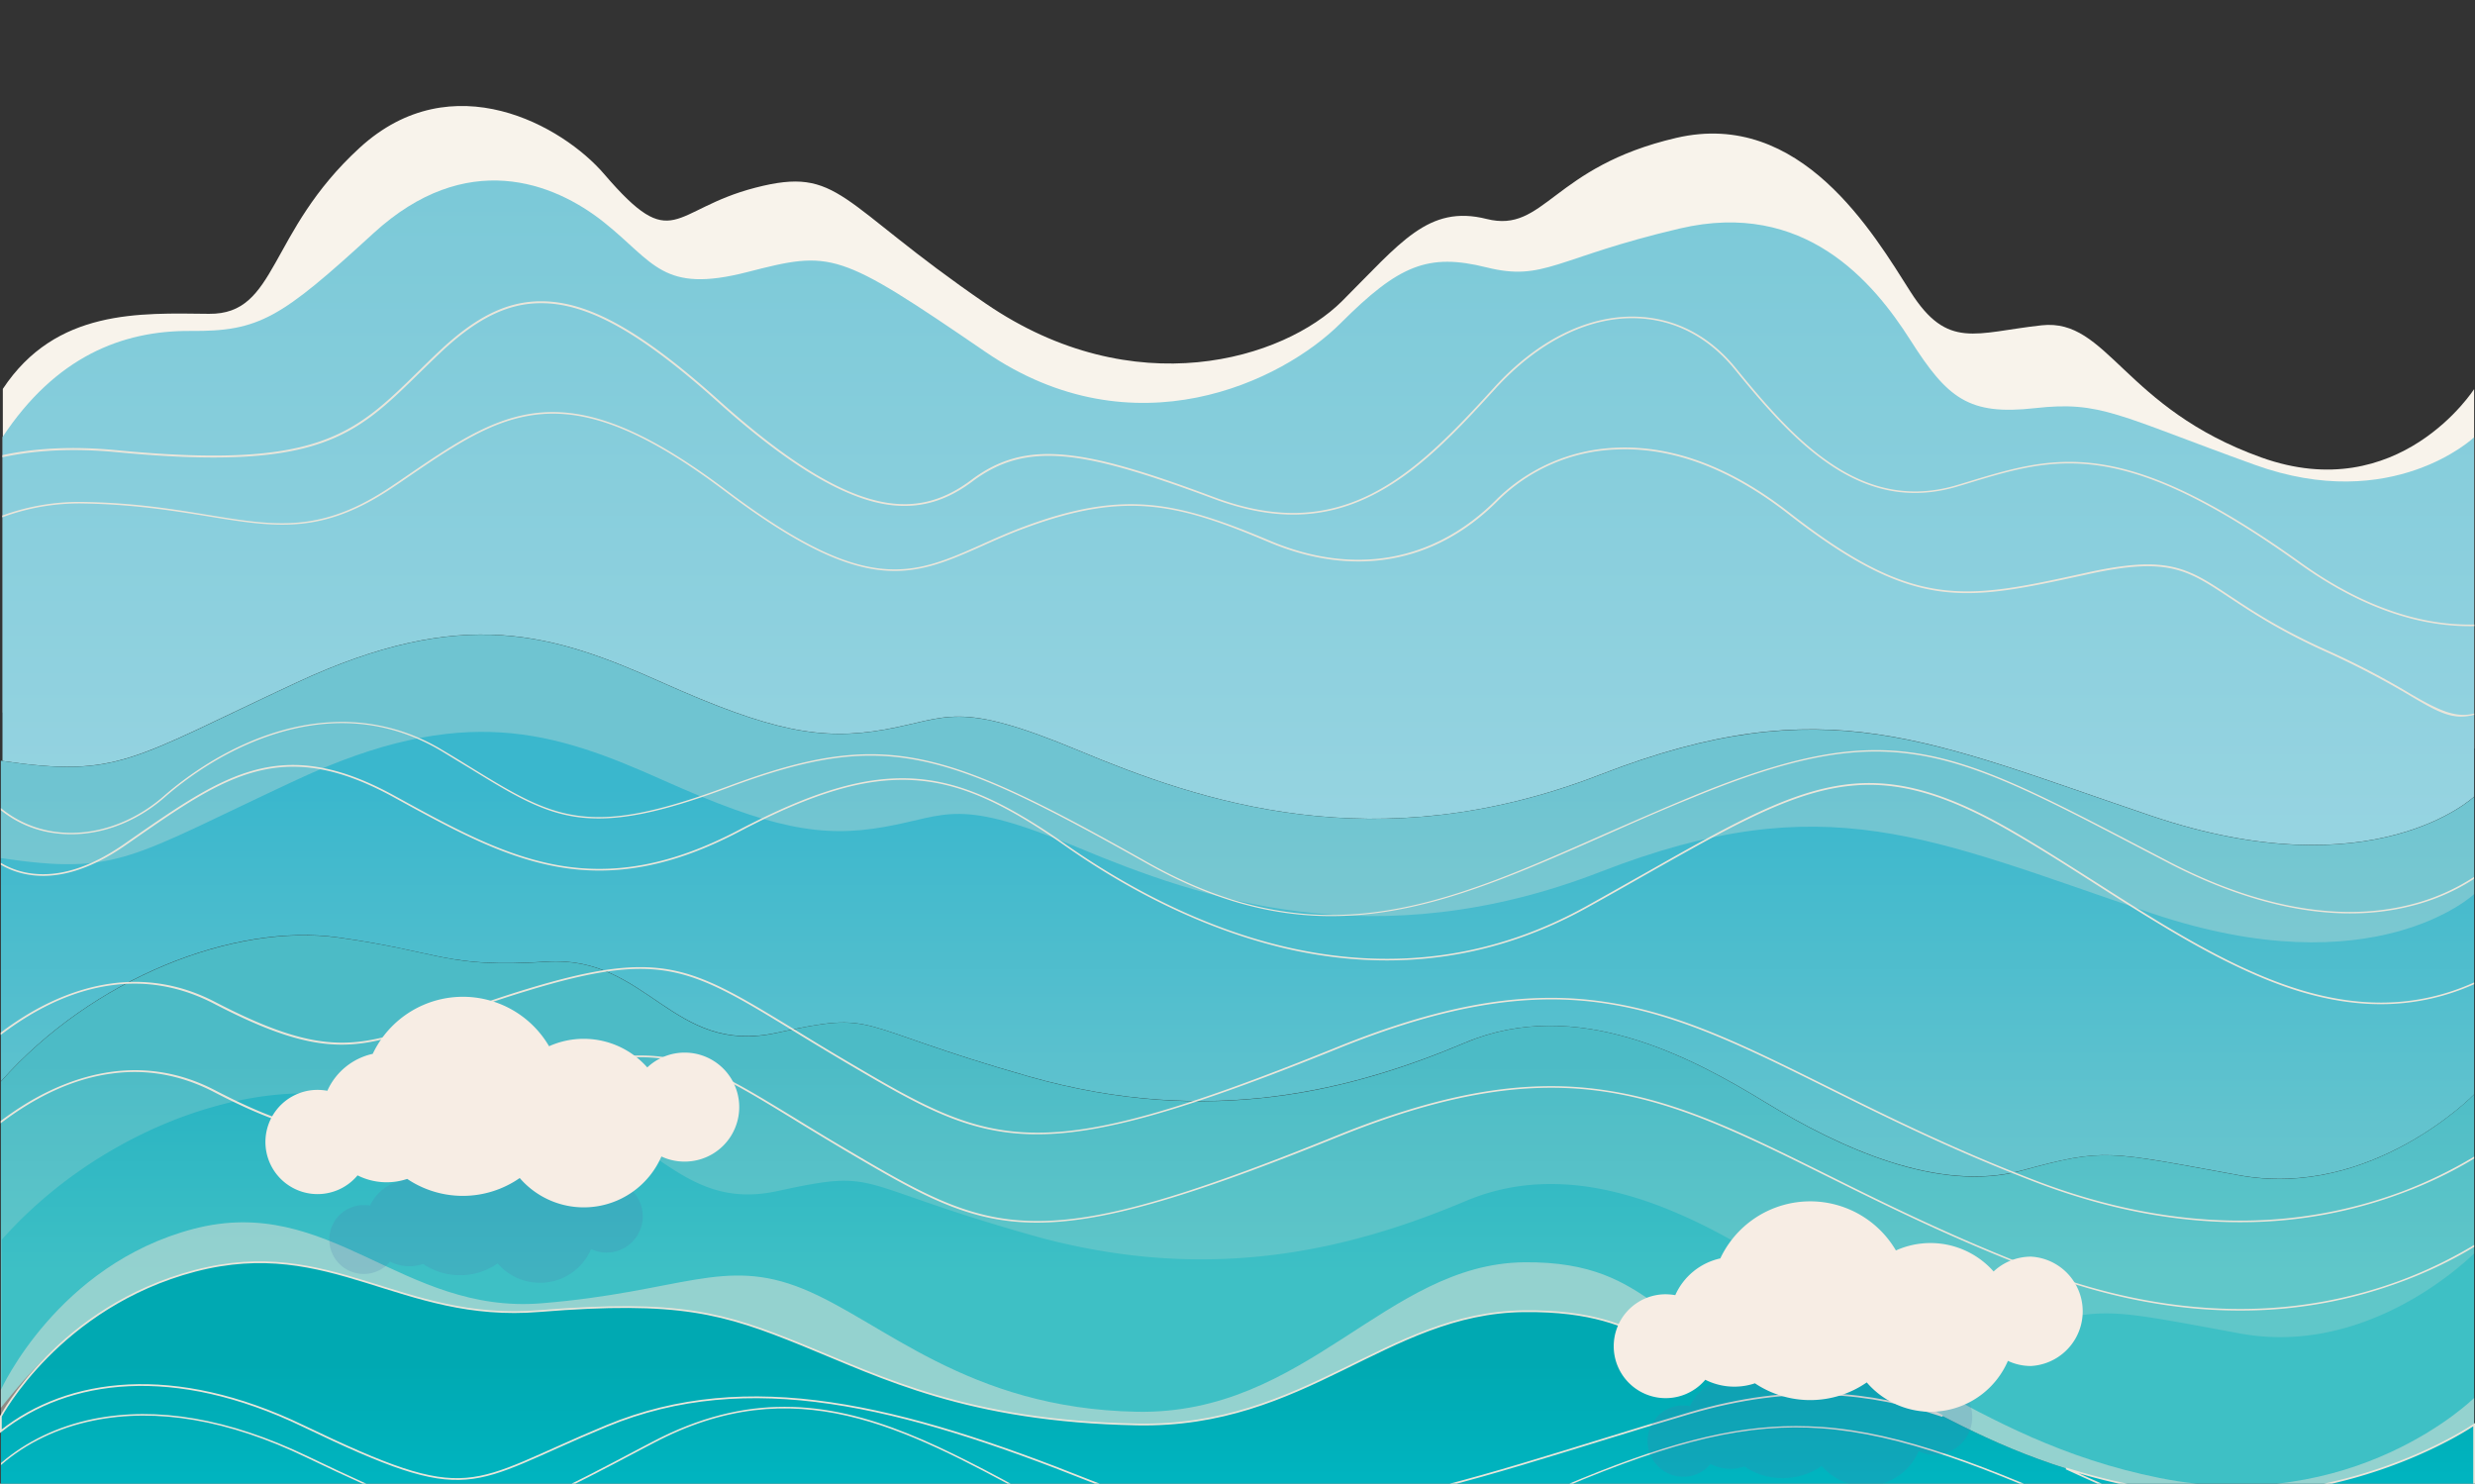 <svg xmlns="http://www.w3.org/2000/svg" xmlns:xlink="http://www.w3.org/1999/xlink" viewBox="0 -60 1401 839.84">

  <rect x="0" y="-60" width="1401" height="839.84" fill="#333333" stroke="none"/>

  <style>

  #nuvem-1footer {
      animation: movimento-nuvem-dir 40s ease-in-out infinite alternate;
    }

    @keyframes movimento-nuvem-dir {
      to {
        transform: translate(400px)
      }
    }

    #nuvem-2footer {
      animation: movimento-nuvem-esq 40s ease-in-out infinite alternate;
    }

    @keyframes movimento-nuvem-esq {
      to {
        transform: translate(-400px)
      }
    }

      #onda {
      animation: movimento-onda 3s ease-in-out infinite alternate 1.1s;
    }

    @keyframes movimento-onda {
      to {
        transform: translate(0, -60px)
      }
    }

      #mar-2 {
      animation: movimento-mar 3s ease-in-out infinite alternate;
    }

    @keyframes movimento-mar {
      to {
        transform: translate(0, -60px)
      }
    }


  
  
  </style>
  
  <defs>
    <linearGradient id="linear-gradient" x1="1257.55" y1="756.2" x2="1257.55" y2="45.85" gradientTransform="matrix(-1, 0, 0, 1, 1958, -180.4)" gradientUnits="userSpaceOnUse">
      <stop offset="0.15" stop-color="#99d5e2"/>
      <stop offset="0.77" stop-color="#79c8d7"/>
    </linearGradient>
    <linearGradient id="linear-gradient-2" x1="1258" y1="838.45" x2="1258" y2="507.58" gradientTransform="matrix(-1, 0, 0, 1, 1958, -180.4)" gradientUnits="userSpaceOnUse">
      <stop offset="0.15" stop-color="#65c4ce"/>
      <stop offset="0.77" stop-color="#3ab7cd"/>
    </linearGradient>
    <linearGradient id="linear-gradient-3" x1="1258" y1="890.84" x2="1258" y2="682.06" gradientTransform="matrix(-1, 0, 0, 1, 1958, -180.4)" gradientUnits="userSpaceOnUse">
      <stop offset="0.15" stop-color="#3ec0c5"/>
      <stop offset="0.77" stop-color="#25b1c2"/>
    </linearGradient>
    <linearGradient id="linear-gradient-4" x1="1258" y1="1018.62" x2="1258" y2="877.16" gradientTransform="matrix(-1, 0, 0, 1, 1958, -180.4)" gradientUnits="userSpaceOnUse">
      <stop offset="0.15" stop-color="#00b8c4"/>
      <stop offset="0.77" stop-color="#00a9b2"/>
    </linearGradient>
  </defs>
  <g id="mar">
    <g id="onda">
      <path d="M167.4,316.2c94.5-44,145.5-27.5,207,0s90,33,126,26.6,40.5-17,109.5,11.8,168,63.2,295.5,13.7,186-19.2,312,23.4S1400,380.9,1400,380.9V177.5s-42.5,66.7-120.5,38.7-86.8-78.9-124.3-74.8-53.2,14.1-74.2-18.9S1018.9,18.9,948.4,35.3,874,89.5,841,81.2s-48.8,13.6-81.8,46.5-117.7,58.9-201.7,1.4-82.4-78-130.4-65.6-46,38.5-85.6-7.7c-23.3-27.2-85.9-63-138.4-14.9s-46.3,94.4-85.3,94S31.1,132,1.1,177.4V360.6C66.6,370.2,73.4,360,167.4,316.2Z" transform="translate(0.5 -17.26)" style="fill: #f8f3eb"/>
    </g>
    <g id="mar-2" data-name="mar">
      <path d="M167.4,343.6c94.5-44,145.5-27.5,207,0s90,33,126,26.6,40.5-17,109.5,11.8,168,63.2,295.5,13.7,186-19.2,312,23.4S1400,408.2,1400,408.2V204.8s-46.1,43.7-124.1,15.6-87-36.3-124.5-32.1-49.5-5.5-70.5-38.5-60-79.7-130.5-63.2-76.5,30.2-109.5,22-49.5-1.4-82.5,31.6-117,73.8-201,16.3-87-57.5-135-45.2-52.5-5.5-81-28.2-78-41.9-130.5,6.2-64.5,55.6-103.5,55.3S30.9,159.4.9,204.7V388C66.6,397.6,73.4,387.3,167.4,343.6Z" transform="translate(0.5 -17.26)" style="fill: url(#linear-gradient)"/>
      <path d="M0,607.4v-38c52-58.6,132-89.8,191-81.5s61,17.4,118,13.7,71,53.1,130,40.3,40-4.6,143,24.7,184,7.3,247-19.2,128,8.2,170,33.9,98,51.3,145,38.5,48-11,123,2.7,133-45.7,133-45.7V408.3s-56.6,53.5-182.6,10.9-184.5-72.8-312-23.4-226.5,15.1-295.5-13.7-73.5-18.2-109.5-11.8-64.5.9-126-26.6-112.5-44-207,0S66.5,397.8,0,387.9V607.4Z" transform="translate(0.5 -17.26)" style="fill: url(#linear-gradient-2)"/>
      <path d="M167.4,398.7c94.5-44,145.5-27.5,207,0s90,33,126,26.6,40.5-17,109.5,11.8,168,63.2,295.5,13.7,186-19.2,312,23.4S1400,463.4,1400,463.4V408.3s-56.6,53.5-182.6,10.9-184.5-72.8-312-23.4-226.5,15.1-295.5-13.7-73.5-18.2-109.5-11.8-64.5.9-126-26.6-112.5-44-207,0S66.5,397.8,0,387.9V443C66.6,452.9,72.9,442.7,167.4,398.7Z" transform="translate(0.5 -17.26)" style="fill: #eae5da;opacity: 0.3;isolation: isolate"/>
      <path d="M110,676.6c77-20.2,116,29.3,195,22.9s104,.9,149,19.3,93,43.1,189,44.9,141-63.2,219-64.1,73,35.7,137,28.4,99,48.5,209,70.5,192-34.8,192-34.8V576.8s-58,59.5-133,45.8-76-15.6-123-2.7-103-12.8-145-38.5-107-60.5-170-33.9S685,596,582,566.7,498,529.1,439,542s-73-44-130-40.3-59-5.5-118-13.7S52,510.9,0,569.5V754.1C12.7,738.9,46.3,693.3,110,676.6Z" transform="translate(0.5 -17.26)" style="fill: url(#linear-gradient-3)"/>
      <path d="M.5,753.5V659c52-58.6,132-89.8,191-81.5s61,17.4,118,13.7,71,53.1,130,40.3,40-4.6,143,24.7,184,7.3,247-19.2,128,8.2,170,33.9,98,51.3,145,38.5,48-11,123,2.7c71.1,13.1,126.9-39.8,132.5-45.3v-90s-58,59.5-133,45.8-76-15.6-123-2.7-103-12.8-145-38.5-107-60.5-170-33.9S685,596,582,566.7,498,529.1,439,542s-73-44-130-40.3-59-5.5-118-13.7S52,510.9,0,569.5V754.1A2.65,2.65,0,0,1,.5,753.5Z" transform="translate(0.5 -17.26)" style="fill: #eae5da;opacity: 0.2;isolation: isolate"/>
      <path d="M1400,748.6s-68,67.3-178,45.3-159-88.4-223-81.1-59-42-137-41-123,86.4-219,84.6-144-51.3-189-69.6-69,1.8-148,8.2-120-62.3-197-42.1S0,744,0,744v98H1400Z" transform="translate(0.5 -17.26)" style="fill: #eae5da;opacity: 0.5;isolation: isolate"/>
      <path d="M1400,763.7s-82,56.8-192,34.8S1063,720.6,999,728s-59-29.3-137-28.4-123,66-219,64.1-144-26.6-189-44.9-70-25.7-149-19.3-118-43-195-22.9S0,759.1,0,759.1v98H1400Z" transform="translate(0.5 -17.26)" style="fill: url(#linear-gradient-4)"/>
      <g>
        <path d="M110,676.6C33,696.8,0,759,0,759v8.4c38-30.1,98-38.1,171-3,97,46.6,92,33.1,172,0s166-11.8,274,31.3,202,1.8,339-38.5c58.5-17.2,102.4-12,143.1,1.6-36.7-18.8-63.7-35.1-100.1-30.9-64,7.3-59-29.3-137-28.4s-123,66-219,64.1S499,737,454,718.7,384,693,305,699.4C226,706,187,656.5,110,676.6Z" transform="translate(0.5 -17.26)" style="fill: none;stroke: #eae5da;stroke-miterlimit: 10"/>
        <path d="M1208,798.5a350.69,350.69,0,0,1-39-10c31,14.3,64,28.8,104,37.5,123,26.5,127-15.6,127-15.6V763.7S1318,820.5,1208,798.5Z" transform="translate(0.5 -17.26)" style="fill: none;stroke: #eae5da;stroke-miterlimit: 10"/>
      </g>
      <path d="M0,786.6c14.2-12.4,32.2-21.1,52.4-25.2,35.8-7.3,76.4-.4,120.4,20.8,48.9,23.4,72.8,33.6,96.6,32.8,24.3-.9,47.5-13.1,93.6-37.5l6.3-3.3c80-42.3,141.7-8.9,213.1,29.7,14.9,8.1,30.3,16.4,46.4,24.3,43.3,21.3,75.4,28.1,110.8,23.2,34.6-4.7,72.1-20.8,124.1-43.1,6.6-2.8,13.4-5.7,20.5-8.8,64-27.2,105.1-36.7,146.5-33.7,44.9,3.3,92.7,21.7,160.1,52.3,71.9,32.7,128,37.6,162.4,35.9,21.3-1,37.1-4.6,46.8-7.6v-1c-9.6,3-25.5,6.7-47,7.7-62,3-122.2-17.8-161.8-35.8-67.5-30.7-115.4-49.1-160.4-52.3-4.9-.3-9.7-.5-14.6-.5-37,0-75.8,10.2-132.4,34.3-7.1,3-13.9,5.9-20.5,8.8-51.9,22.2-89.4,38.3-123.8,43-35.2,4.8-67.1-1.9-110.2-23.1-16.1-7.9-31.5-16.2-46.4-24.3-48-26-91.6-49.6-139.3-49.6-23.6,0-48.2,5.8-74.8,19.8l-6.3,3.3c-91.1,48.2-94.6,50.1-189.2,4.7-44.3-21.2-85-28.2-121.1-20.9-20,4.1-37.9,12.7-52.1,24.9L0,786.6Z" transform="translate(0.5 -17.26)" style="fill: #eae5da"/>
      <g>
        <path d="M1400,662a252.44,252.44,0,0,1-40.9,19.8,260.32,260.32,0,0,1-88.8,16.4c-38.5.4-78.6-7.3-119.1-22.9-46.7-18-84-36.5-116.9-52.9-46.8-23.2-83.7-41.6-125.5-47.9a203.62,203.62,0,0,0-31.4-2.4c-35.7,0-74.2,9-120.6,27.7-89.1,36.1-135.9,49.3-172.7,48.6-37.5-.6-64.7-16.6-105.9-40.9-10.9-6.4-20.7-12.4-29.3-17.7-28.9-17.6-48-29.3-69-33.4-20.6-4-43.6-1-82.1,10.7-18.5,5.6-33.3,11.1-46.4,15.8-47.3,17.3-66.9,24.4-130.2-8.5-41.9-21.8-80.9-8.1-106.3,7.2a178.3,178.3,0,0,0-15,10.2v1.3a174.63,174.63,0,0,1,15.5-10.6c16-9.7,32.1-15.6,47.9-17.6,19.7-2.6,39,1,57.3,10.5,63.7,33.1,83.4,25.9,131.1,8.5,13.1-4.8,27.9-10.2,46.4-15.8,38.3-11.7,61.2-14.7,81.6-10.7,20.8,4.1,39.9,15.7,68.7,33.3,8.6,5.3,18.4,11.2,29.3,17.7,83.6,49.2,106.1,62.5,279.5-7.7,127.4-51.5,183.6-23.7,276.6,22.5,33,16.4,70.3,34.9,117,52.9,40.7,15.7,80.9,23.4,119.5,23a259.72,259.72,0,0,0,89.1-16.5,241.21,241.21,0,0,0,40.6-19.5V662Z" transform="translate(0.5 -17.26)" style="fill: #eae5da"/>
        <path d="M1400,612a252.44,252.44,0,0,1-40.9,19.8,260.32,260.32,0,0,1-88.8,16.4c-38.5.4-78.6-7.3-119.1-22.9-46.7-18-84-36.5-116.9-52.9-46.8-23.2-83.7-41.6-125.5-47.9a203.62,203.62,0,0,0-31.4-2.4c-35.7,0-74.2,9-120.6,27.7-89.1,36.1-135.9,49.3-172.7,48.6-37.5-.6-64.7-16.6-105.9-40.9-10.9-6.4-20.7-12.4-29.3-17.7-28.9-17.6-48-29.3-69-33.4-20.6-4-43.6-1-82.1,10.7-18.5,5.6-33.3,11.1-46.4,15.8-47.3,17.3-66.9,24.4-130.2-8.5-41.9-21.8-80.9-8.1-106.3,7.2a178.3,178.3,0,0,0-15,10.2v1.3a174.63,174.63,0,0,1,15.5-10.6c16-9.7,32.1-15.6,47.9-17.6,19.7-2.6,39,1,57.3,10.5,63.7,33.1,83.4,25.9,131.1,8.5,13.1-4.8,27.9-10.2,46.4-15.8,38.3-11.7,61.2-14.7,81.6-10.7,20.8,4.1,39.9,15.7,68.7,33.3,8.6,5.3,18.4,11.2,29.3,17.7,83.6,49.2,106.1,62.5,279.5-7.7,127.4-51.5,183.6-23.7,276.6,22.5,33,16.4,70.3,34.9,117,52.9,40.7,15.7,80.9,23.4,119.5,23a259.72,259.72,0,0,0,89.1-16.5,241.21,241.21,0,0,0,40.6-19.5V612Z" transform="translate(0.5 -17.26)" style="fill: #eae5da"/>
      </g>
      <g>
        <path d="M0,414.7v1.2A61,61,0,0,0,31.4,429c21.1,2.6,43.5-4.8,61.4-20.5,12-10.5,36.8-29.2,69-37.7,31.5-8.3,61.1-4.3,87.9,11.8,5.6,3.4,10.8,6.6,15.8,9.6,23.4,14.4,40.3,24.8,61,27.6,21.2,2.8,46-2,85.6-16.8,88.1-32.8,121.1-22,236.5,43,98.2,55.3,169.1,24,258.8-15.6,16.2-7.2,32.9-14.6,50.7-21.8,55.9-23,91.5-29.7,127-24s70.9,24.1,124.3,52c5.9,3.1,11.9,6.2,18.2,9.5,34.9,18.1,87.1,37,137.6,23.8a118.35,118.35,0,0,0,34.7-15.1v-1.1a117.8,117.8,0,0,1-35,15.4c-50.2,13.1-102.2-5.7-136.9-23.7-6.3-3.3-12.4-6.5-18.2-9.5-53.5-27.9-88.9-46.4-124.6-52.1s-71.4,1.1-127.5,24.1c-17.7,7.3-34.5,14.7-50.7,21.8-45.7,20.2-85.2,37.7-126.2,43.5-44.9,6.4-86.7-2.5-131.7-27.8-74-41.7-114.3-61.2-156.8-61.2-24,0-48.7,6.2-80.6,18.1-39.5,14.7-64.1,19.6-85.1,16.7-20.5-2.8-37.3-13.1-60.6-27.4-5-3.1-10.2-6.3-15.8-9.6a109.71,109.71,0,0,0-57.1-16.1,125.46,125.46,0,0,0-31.6,4.2c-32.4,8.5-57.4,27.4-69.4,37.9-17.7,15.4-39.7,22.8-60.6,20.2A61,61,0,0,1,0,414.7Z" transform="translate(0.5 -17.26)" style="fill: #eae5da"/>
        <path d="M1400,513.4c-31.6,14.2-65.3,15.1-102.7,2.8-37.2-12.2-74.6-36-110.7-59.1-15.9-10.1-32.3-20.6-48.4-29.9-81.5-47.1-116.2-27.5-208.7,25-10.1,5.7-20.5,11.6-31.8,17.9C846,498.9,789.8,507,730.6,494c-53.1-11.6-98.8-38.4-127.9-58.8-35.3-24.8-60.3-35.6-86.1-37.2-27.3-1.6-56.9,7.1-98.9,29.1-37.5,19.7-70.4,25.9-103.6,19.7-30.7-5.8-58.8-21.2-91.3-39.1-63.4-34.8-95.5-12.6-148.5,24.2l-4.6,3.2c-19.5,13.5-37.5,19-53.7,16.4a44.9,44.9,0,0,1-16-5.8v1.1a46.51,46.51,0,0,0,15.8,5.6c16.4,2.7,34.8-2.9,54.5-16.5l4.6-3.2c52.7-36.6,84.5-58.7,147.4-24.2,32.6,17.9,60.8,33.4,91.6,39.2,33.5,6.3,66.6,0,104.3-19.8,41.9-22,71.3-30.6,98.4-29,25.6,1.5,50.4,12.3,85.6,37,52.7,37.1,98.8,52.5,128.2,59,59.4,13,115.8,4.9,167.8-24,11.4-6.3,21.8-12.2,31.8-17.9,92.2-52.2,126.6-71.8,207.6-25,16.2,9.3,32.6,19.8,48.4,29.9,36.2,23.1,73.6,46.9,110.9,59.2,37.5,12.3,71.4,11.4,103.1-2.7Z" transform="translate(0.5 -17.26)" style="fill: #eae5da"/>
      </g>
      <g>
        <path d="M.9,216.1c22.4-4.9,45.4-4.7,64.4-2.9,114.6,11,134.9-8.8,171.6-44.8,3.7-3.6,7.6-7.4,11.8-11.4,20.3-19.2,37.7-27.9,56.4-28.1h.8c26.4,0,56.2,16.7,99.6,55.6,35.7,32.1,64.7,50.6,88.5,56.8,20.6,5.3,38.3,1.7,55.8-11.4,15.7-11.8,31.3-16,52.2-14.2,19,1.7,43.4,8.6,84.2,23.8,34,12.7,62.8,12.1,90.6-2.1,25-12.7,46-34.6,69-59.9,24.1-26.5,52.4-40.8,79.6-40.1,21.8.6,41.1,10.6,56.1,29,19.5,24.1,36.5,42.7,55.8,55.2,23,14.9,46.1,18.4,70.8,10.9l4-1.2c51.3-15.7,88.3-27.1,189,45.1,23.7,17,47.4,28,70.6,32.7a131.15,131.15,0,0,0,28.4,2.6v-.9a129.35,129.35,0,0,1-28.2-2.6c-23-4.7-46.6-15.6-70.1-32.5-61.3-43.9-99.1-57-130.9-57-20.7,0-38.8,5.6-59.1,11.8l-4,1.2c-24.3,7.4-47.2,3.9-69.9-10.8-19.2-12.4-36.1-31-55.6-55-15.1-18.7-34.8-28.8-56.9-29.4-27.5-.7-56.1,13.6-80.4,40.4-22.9,25.2-43.9,47-68.7,59.7-27.5,14-56,14.7-89.8,2-40.8-15.3-65.3-22.2-84.5-23.9-21.1-1.9-37,2.4-52.9,14.4-17.2,12.9-34.6,16.5-54.9,11.2-23.6-6.1-52.4-24.6-88-56.6-43.6-39.1-73.6-55.9-100.3-55.9h-.8c-19,.2-36.6,9-57.1,28.4-4.2,3.9-8,7.7-11.8,11.4-36.6,35.8-56.7,55.5-170.8,44.5-23.9-2.3-45.6-1.3-64.5,2.8v1.2Z" transform="translate(0.5 -17.26)" style="fill: #eae5da"/>
        <path d="M1400,361.2c-10.2,2.4-19-1.2-35.9-11.1a447,447,0,0,0-47.5-24.8c-26.1-11.7-41.9-22.2-54.6-30.6-24.1-16-35.2-23.4-80.8-13.4l-1.8.4c-68,14.9-96.1,21.1-167.3-34.5-33-25.7-66-38-98-36.5a102.17,102.17,0,0,0-67.7,29.5c-35,35.1-80.6,43.3-128.4,23-25.4-10.7-46.7-18.3-68-20.1s-42.9,1.9-70.4,12.1c-8.9,3.3-16.7,6.8-24.3,10.2-39.5,17.6-65.5,29.2-144.7-30.7-42.4-32-72.5-44.2-98.2-44.2-29.8,0-53.8,16.4-84.2,37.2-2,1.4-4.1,2.8-6.2,4.2-40.2,27.4-65.9,23.2-104.9,16.8-19.4-3.2-41.4-6.8-69.8-7.3A127,127,0,0,0,.8,249.1v1a124.46,124.46,0,0,1,46.5-7.8c28.4.5,50.3,4.1,69.7,7.2,39.2,6.4,65.1,10.7,105.7-16.9,2.1-1.4,4.2-2.8,6.2-4.2,56.3-38.5,90.2-61.8,181.1,7,79.7,60.2,106,48.5,145.8,30.8,7.6-3.4,15.4-6.9,24.2-10.1,57-21.2,87-13.4,137.6,8,48.3,20.4,94.3,12.2,129.6-23.2a100.14,100.14,0,0,1,67-29.2c31.8-1.5,64.5,10.8,97.3,36.3,71.6,55.8,99.8,49.6,168.2,34.7l1.8-.4c45.2-9.9,56.1-2.6,79.9,13.2,12.7,8.4,28.5,18.9,54.7,30.7a477.78,477.78,0,0,1,47.4,24.7c16.3,9.6,24.3,14.2,36.5,11v-.7Z" transform="translate(0.5 -17.26)" style="fill: #eae5da"/>
      </g>
    </g>
  </g>
  <g id="nuvens">
    <g id="nuvens-2" data-name="nuvens">
      <g id="nuvem-1footer">
        <path d="M342.9,625.3a20.5,20.5,0,0,0-14.1,5.6,31.59,31.59,0,0,0-36.7-7.9,37.42,37.42,0,0,0-66.1,2.9,24.54,24.54,0,0,0-17,13.8,21.86,21.86,0,0,0-3.6-.3,19.5,19.5,0,1,0,0,39,19.15,19.15,0,0,0,14.9-7,23.79,23.79,0,0,0,11,2.6,22.25,22.25,0,0,0,7.7-1.3,37.16,37.16,0,0,0,20.9,6.4,36.67,36.67,0,0,0,21.3-6.7,31.52,31.52,0,0,0,52.9-8.1,19.83,19.83,0,0,0,8.7,2,20.5,20.5,0,0,0,.1-41Z" transform="translate(0.5 -17.26)" style="fill: #4b7cab;opacity: 0.2;isolation: isolate"/>
        <path d="M387.1,553.1a30.82,30.82,0,0,0-21.2,8.4,48,48,0,0,0-55.6-12,56.47,56.47,0,0,0-99.8,4.3,36.81,36.81,0,0,0-25.7,20.9,33.08,33.08,0,0,0-5.5-.5,29.5,29.5,0,1,0,22.6,48.4,36.65,36.65,0,0,0,28.1,2,56.43,56.43,0,0,0,63.7-.5,47.91,47.91,0,0,0,80.2-12.2,30.72,30.72,0,0,0,13.2,2.9,30.85,30.85,0,1,0,0-61.7Z" transform="translate(0.5 -17.26)" style="fill: #f7ede4"/>
      </g>
      <g id="nuvem-2footer">
        <path d="M1094.8,738.3a21.26,21.26,0,0,0-14.6,5.8,32.73,32.73,0,0,0-24.6-11.1,32.07,32.07,0,0,0-13.5,2.9,38.67,38.67,0,0,0-68.4,3,25.06,25.06,0,0,0-17.6,14.3,23.28,23.28,0,0,0-3.8-.4A20.2,20.2,0,1,0,967.8,786a24.86,24.86,0,0,0,19.2,1.4,38.27,38.27,0,0,0,21.6,6.6,39.12,39.12,0,0,0,22.1-6.9,32.74,32.74,0,0,0,54.9-8.4,20.82,20.82,0,0,0,9,2,21.32,21.32,0,0,0,21.3-21.3A21,21,0,0,0,1094.8,738.3Z" transform="translate(0.5 -17.26)" style="fill: #4b7cab;opacity: 0.2;isolation: isolate"/>
        <path d="M1149.2,668.6A31,31,0,0,0,1128,677a47.7,47.7,0,0,0-55.3-11.9,56.23,56.23,0,0,0-99.4,4.5,36.55,36.55,0,0,0-25.5,20.8,33.08,33.08,0,0,0-5.5-.5,29.4,29.4,0,1,0,22.5,48.4,36.65,36.65,0,0,0,28.1,2,56.26,56.26,0,0,0,63.3-.5,47.64,47.64,0,0,0,79.9-12.2,30.28,30.28,0,0,0,13.1,2.9,31,31,0,0,0,0-61.9Z" transform="translate(0.5 -17.26)" style="fill: #f7ede4"/>
      </g>
    </g>
  </g>
</svg>

